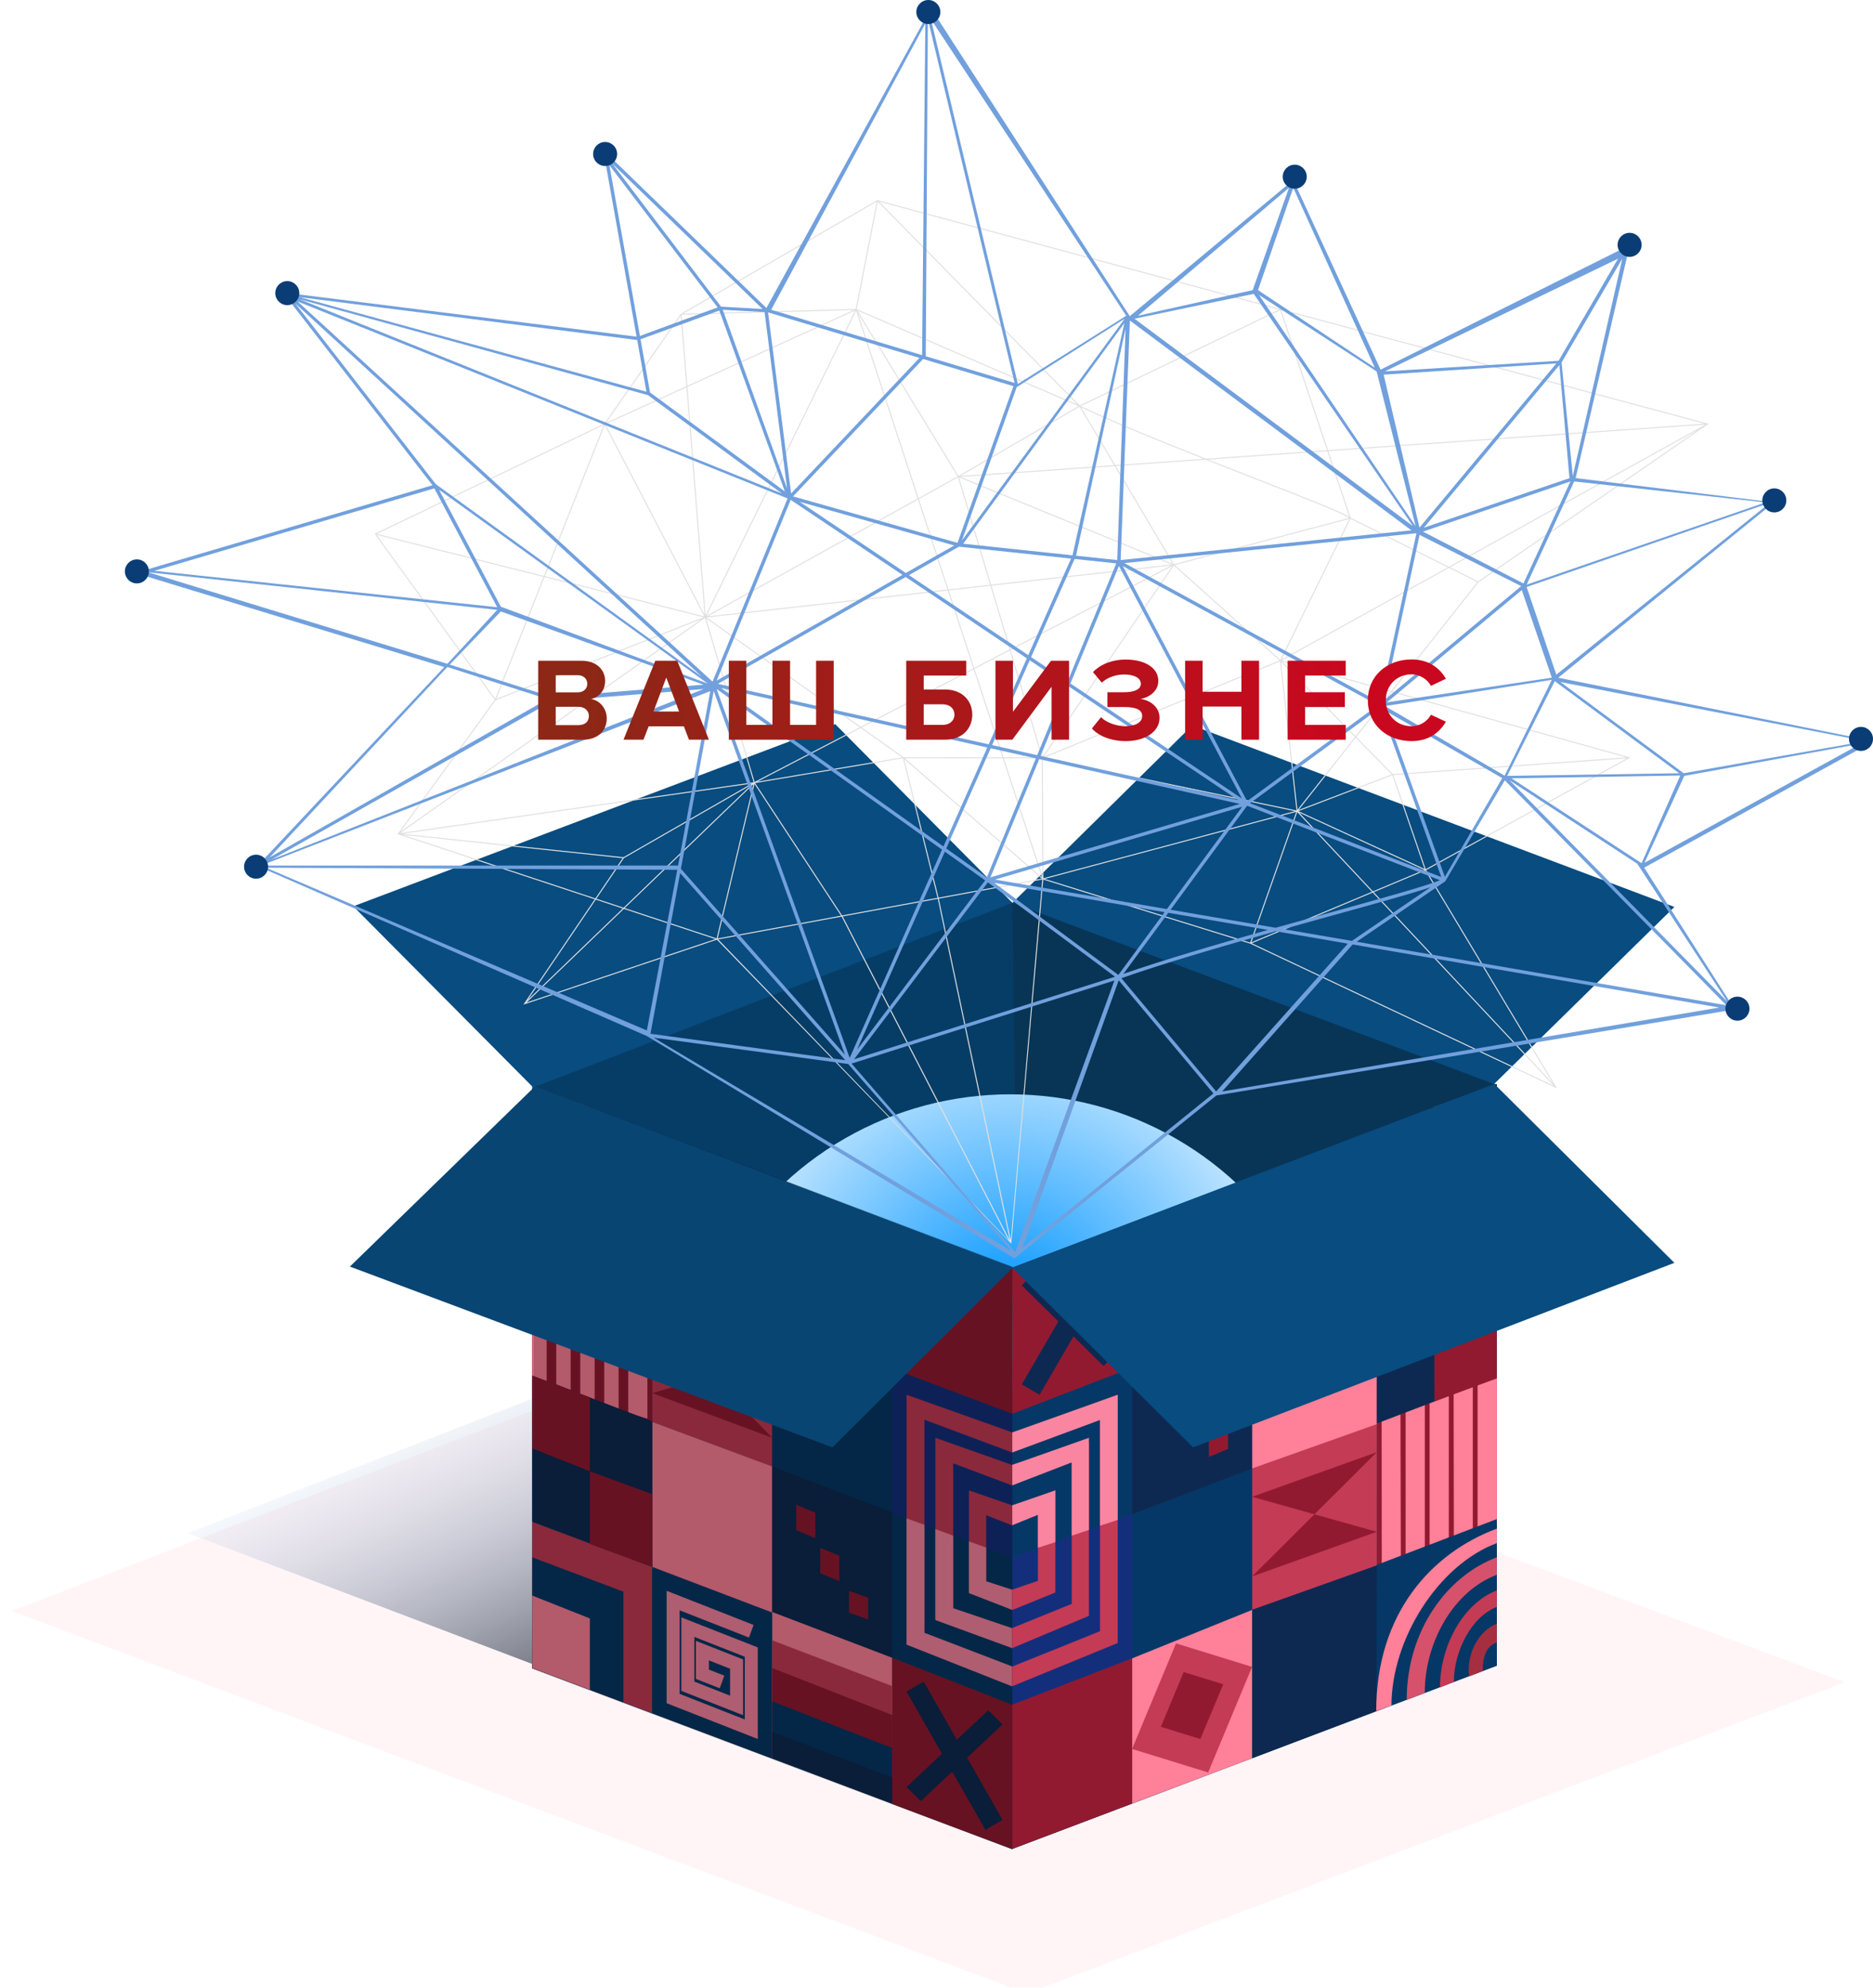 <svg width="660" height="700" viewBox="0 0 660 700" fill="none" xmlns="http://www.w3.org/2000/svg">
<g clip-path="url(#clip0)">
<g filter="url(#filter0_d)">
<path d="M359.961 700.074L648.105 590.416L287.095 455.721L2.119 565.368L359.961 700.074Z" fill="#FFF5F7"/>
</g>
<g clip-path="url(#clip1)">
<g filter="url(#filter1_f)">
<path d="M384.282 515.42L191.75 587.615L66.212 539.943L242.6 471.083L384.282 515.42Z" fill="url(#paint0_linear)"/>
</g>
<path d="M356.651 651.163L187.61 587.484L187.552 383.444L356.651 447.123V651.163Z" fill="#053866"/>
<path d="M527.453 586.476L356.653 522.752L355.878 318.686L358.794 316.271L527.442 381.971L527.453 586.476Z" fill="#083556"/>
<path d="M356.653 651.162L527.384 586.424L527.442 381.76L356.711 445.973L356.653 651.162Z" fill="#054270"/>
<path d="M187.61 587.179L359.377 518.088L356.744 317.962L354.711 316.271L187.552 382.034L187.61 587.179Z" fill="#063D66"/>
<g filter="url(#filter2_f)">
<ellipse cx="356" cy="501.531" rx="116.604" ry="116.135" fill="url(#paint1_radial)"/>
</g>
<path d="M356.655 651.166L187.615 587.484L187.557 383.444L356.655 447.123V651.166Z" fill="#053866"/>
<path d="M229.831 450.795L187.615 434.756L187.556 383.444L229.831 399.831V450.795Z" fill="#053866"/>
<path d="M198.795 432.264C194.987 432.361 191.2 431.675 187.669 430.249L187.553 424.837C196.143 428.119 204.386 427.486 210.728 423.11C218.279 417.929 223.064 409.35 223.064 396.914L228.137 398.929C228.137 413.092 223.929 421.037 214.993 427.198C210.198 430.415 204.571 432.174 198.795 432.264V432.264Z" fill="#FF8098"/>
<path d="M272.105 465.948L229.83 449.826V398.598L272.105 414.72V465.948Z" fill="#0E2951"/>
<path d="M314.378 482.786L272.103 466.664V415.435L314.378 431.499V482.786Z" fill="#FF8098"/>
<path d="M356.652 497.935L314.377 482.01V430.589L356.939 446.39L356.652 497.935Z" fill="#911A31"/>
<path d="M229.828 501.308L187.553 485.244V433.957L229.828 450.079V501.308Z" fill="#911A31"/>
<path d="M272.105 516.462L229.83 500.743V450.795L272.105 466.514V516.462Z" fill="#C43B55"/>
<path d="M314.378 533.298L272.103 517.176V465.948L314.378 482.07V533.298Z" fill="#053866"/>
<path d="M356.652 548.453L314.377 532.907L314.433 482.021L356.652 497.893V548.453Z" fill="#132F7C"/>
<path d="M272.105 568.658L229.83 552.594V500.751L272.105 516.447V568.658Z" fill="#FF8098"/>
<path d="M314.381 583.811L272.107 567.689V516.461L314.381 532.583V583.811Z" fill="#0E2951"/>
<path d="M356.658 600.649L314.383 584.706V533.299L356.658 549.243V600.649Z" fill="#053866"/>
<path d="M229.828 603.33L187.553 587.453V535.98L229.828 551.821V603.33Z" fill="#C43B55"/>
<path d="M272.105 619.171L229.83 603.093V551.82L272.105 567.898V619.171Z" fill="#053866"/>
<path d="M314.378 635.057L272.103 618.935V567.707L314.378 583.829V635.057Z" fill="#FF8098"/>
<path d="M356.652 651.162L314.377 635.308V583.812L356.652 600.361V651.162Z" fill="#911A31"/>
<path d="M196.294 422.168C193.293 422.213 190.316 421.629 187.553 420.453V414.244C193.696 416.61 201.314 415.782 205.094 413.298C211.414 409.099 214.485 402.594 214.485 393.547L219.682 395.616C219.682 406.734 215.725 413.535 208.638 418.443C204.983 420.883 200.687 422.18 196.294 422.168V422.168Z" fill="#D6516B"/>
<path d="M193.272 410.382C191.313 410.422 189.366 410.04 187.553 409.259V402.712C191.247 404.209 196.966 403.834 200.123 400.53C203.4 397.1 204.294 394.294 204.294 388.495L209.536 390.678C209.536 398.659 206.915 404.084 201.97 407.638C199.397 409.438 196.368 410.394 193.272 410.382V410.382Z" fill="#C43B55"/>
<path d="M190.246 398.578C189.319 398.664 188.388 398.473 187.553 398.025V391.576C188.451 391.945 191.367 392.19 192.489 391.576C194.452 390.471 194.452 388.321 193.499 385.128L199.388 387.277C199.388 391.761 197.93 394.893 195.182 396.981C193.708 398.016 191.996 398.57 190.246 398.578Z" fill="#A62E41"/>
<path d="M355.996 592.23L319.448 578.772V491.205L356.65 504.432V511.537L325.748 499.984V575.738L355.473 587.941L355.996 592.23Z" fill="#C43B55"/>
<path d="M356.65 593.914L319.448 579.21V534.743L325.748 537.01V575.033L356.65 586.876V593.914Z" fill="#F985A0"/>
<path d="M355.962 578.667L329.597 570.369V506.358L356.653 515.927V523.148L335.896 515.34V567.411L356.653 574.632L355.962 578.667Z" fill="#C43B55"/>
<path d="M355.962 564.512L341.437 560.607V524.879L356.656 530.148V537.193L347.513 533.642V557.352L356.656 561.304L355.962 564.512Z" fill="#C43B55"/>
<path d="M356.656 566.974L341.437 561.065V542.834L347.513 545.032V556.894L356.656 559.849V566.974Z" fill="#F985A0"/>
<path d="M356.653 580.444L329.597 570.55V538.503L335.896 540.837V566.375L356.653 573.41V580.444Z" fill="#F985A0"/>
<path d="M219.682 599.55L187.553 587.453V548.452L219.682 560.547V599.55Z" fill="#053866"/>
<path d="M207.845 595.081L187.553 587.452V561.922L207.845 569.976V595.081Z" fill="#FF8098"/>
<path d="M314.378 449.446L298.914 476.05L272.103 447.091L287.567 420.486L314.378 449.446Z" fill="#C43B55"/>
<path d="M304.234 448.834L296.148 462.581L282.252 447.644L290.278 433.957L304.234 448.834Z" fill="#911A31"/>
<path d="M314.378 634.939L272.103 618.766V577.691L314.378 593.804V634.939Z" fill="#C43B55"/>
<path d="M314.378 634.598L272.103 618.001V587.453L314.378 603.99V634.598Z" fill="#911A31"/>
<path d="M314.378 634.526L272.103 618.013V599.167L314.378 615.62V634.526Z" fill="#053866"/>
<path d="M314.378 635.162L272.103 619.063V609.906L314.378 625.946V635.162Z" fill="#0E2951"/>
<path d="M229.83 462.581L272.105 478.313L229.83 490.626L272.105 506.359L229.83 462.581Z" fill="#911A31"/>
<path d="M192.625 487.838L187.553 485.77V433.957L192.625 436.025V487.838Z" fill="#FF8098"/>
<path d="M201.08 489.521L196.008 487.52V437.324L201.08 439.382V489.521Z" fill="#FF8098"/>
<path d="M228.136 499.622L221.373 497.619V447.426L228.136 449.429V499.622Z" fill="#FF8098"/>
<path d="M217.99 496.255L212.918 494.252V444.059L217.99 446.062V496.255Z" fill="#FF8098"/>
<path d="M209.537 492.888L204.465 490.885V440.692L209.537 442.695V492.888Z" fill="#FF8098"/>
<path d="M229.828 551.821L187.553 535.699V484.47L229.828 500.534V551.821Z" fill="#0E2951"/>
<path d="M229.828 551.82L207.845 543.766V518.145L229.828 526.199V551.82Z" fill="#911A31"/>
<path d="M207.845 518.145L187.553 510.077V484.47L207.845 492.111V518.145Z" fill="#911A31"/>
<path fill-rule="evenodd" clip-rule="evenodd" d="M234.903 560.24L265.551 572.268L263.925 576.708L239.489 567.118V596.548L262.445 605.558V583.468L244.674 576.484V592.215L257.26 597.172V587.686L249.803 584.752V587.994L255.237 590.13L253.61 594.569L245.217 591.271V577.866L261.846 584.411V604.059L240.088 595.49V569.602L267.031 580.191V612.436L234.903 599.827V560.24Z" fill="#F985A0"/>
<path fill-rule="evenodd" clip-rule="evenodd" d="M353.268 607.301L324.478 634.325L319.448 629.357L348.238 602.333L353.268 607.301Z" fill="#0E2951"/>
<path fill-rule="evenodd" clip-rule="evenodd" d="M325.475 592.23L353.268 640.918L347.241 644.427L319.448 595.739L325.475 592.23Z" fill="#0E2951"/>
<path d="M287.32 541.718L280.557 538.899V529.932L287.32 532.75V541.718Z" fill="#911A31"/>
<path d="M295.774 556.871L289.011 554.068V545.085L295.774 547.888V556.871Z" fill="#911A31"/>
<path d="M305.921 570.342L299.158 567.926V560.24L305.921 562.655V570.342Z" fill="#911A31"/>
<path d="M356.939 446.39L527.44 381.761V586.659L356.65 651.163L356.939 446.39Z" fill="#053866"/>
<path d="M485.168 500.578L527.442 484.47V535.712L485.168 551.82V500.578Z" fill="#911A31"/>
<path d="M441.202 517.027L485.167 501.308V551.312L441.202 566.974V517.027Z" fill="#C43B55"/>
<path d="M398.932 532.583L441.206 516.461V567.689L398.932 583.811V532.583Z" fill="#053866"/>
<path d="M356.653 548.419L398.928 533.254V584.35L356.653 600.649V548.419Z" fill="#132F7C"/>
<path d="M441.201 465.233L485.167 449.111V501.546L441.201 517.165V465.233Z" fill="#FF8098"/>
<path d="M398.932 482.071L441.206 465.949V517.178L398.932 533.3V482.071Z" fill="#0E2951"/>
<path d="M356.653 497.401L398.928 481.102V532.154L356.653 548.453V497.401Z" fill="#053866"/>
<path d="M441.207 566.952L485.239 551.306L484.946 602.584L441.207 619.222V566.952Z" fill="#0E2951"/>
<path d="M398.932 584.036L441.206 566.976V619.229L398.932 635.146V584.036Z" fill="#FF8098"/>
<path d="M356.653 600.363L398.928 584.036V635.176L356.653 651.16V600.363Z" fill="#911A31"/>
<path d="M485.165 397.928L527.44 381.761V433.004L485.165 449.112V397.928Z" fill="#C43B55"/>
<path d="M441.197 414.721L485.163 398.599V449.827L441.197 465.95V414.721Z" fill="#053866"/>
<path d="M398.923 431.155L441.198 415.436V465.384L398.923 481.103V431.155Z" fill="#FF8098"/>
<path d="M356.883 446.365L398.926 430.59V481.641L356.651 497.94L356.883 446.365Z" fill="#911A31"/>
<path d="M356.645 593.869V586.938L387.616 574.48V500.029L357.155 511.159L354.958 505.508L393.85 491.205V578.633L356.645 593.869Z" fill="#C43B55"/>
<path d="M393.853 535.271L387.621 537.337V500.078L356.651 511.546V504.474L393.853 491.205V535.271Z" fill="#F985A0"/>
<path d="M356.651 580.445V573.366L377.65 564.848V514.777L356.651 522.892V515.813L383.707 508.043V569.05L356.651 580.445Z" fill="#C43B55"/>
<path d="M356.645 567.024V559.845L365.745 556.734V533.435L357.115 536.587L354.958 531.072L371.867 524.882V560.842L356.645 567.024Z" fill="#C43B55"/>
<path d="M371.87 543.106L365.733 545.087V533.484L356.651 537.178V530.139L371.87 524.882V543.106Z" fill="#F985A0"/>
<path d="M383.707 538.816L377.65 540.837V515.028L356.651 523.129V515.926L383.707 506.359V538.816Z" fill="#F985A0"/>
<path d="M505.455 389.859L527.438 381.761V407.396L505.455 415.436V389.859Z" fill="#FF8098"/>
<path d="M398.923 615.942L414.396 578.761L441.198 587.043L425.724 624.223L398.923 615.942Z" fill="#C43B55"/>
<path d="M409.068 608.14L417.089 588.864L431.051 593.161L422.971 612.437L409.068 608.14Z" fill="#911A31"/>
<path d="M398.923 431.133L441.198 415.436V455.36L398.923 471V431.133Z" fill="#C43B55"/>
<path d="M398.923 431.44L441.198 415.436V444.951L398.923 460.897V431.44Z" fill="#911A31"/>
<path d="M398.923 431.162L441.198 415.436V433.442L398.923 449.111V431.162Z" fill="#053866"/>
<path d="M398.923 431.498L441.198 415.436V424.631L398.923 440.692V431.498Z" fill="#0E2951"/>
<path d="M485.163 539.457L441.197 555.189L485.163 511.412L441.197 527.144" fill="#911A31"/>
<path d="M527.436 536.324L520.673 538.351V486.557L527.436 484.471V536.324Z" fill="#FF8098"/>
<path d="M518.981 538.57L512.306 541.082L512.218 489.841L518.981 487.838V538.57Z" fill="#FF8098"/>
<path d="M493.615 548.134L486.901 550.845L486.852 499.944L493.489 497.941L493.615 548.134Z" fill="#FF8098"/>
<path d="M502.073 544.766L495.31 547.916V496.576L502.073 494.573V544.766Z" fill="#FF8098"/>
<path d="M510.527 541.399L503.764 545.73V493.209L510.527 491.205V541.399Z" fill="#FF8098"/>
<path d="M485.165 450.08L527.44 433.958V485.186L485.165 501.309V450.08Z" fill="#0E2951"/>
<path d="M485.165 551.106L527.44 534.984V586.212L485.165 602.335V551.106Z" fill="#053866"/>
<path d="M485.165 450.028L505.457 442.377V466.717L485.165 474.368V450.028Z" fill="#911A31"/>
<path d="M490.32 600.632L484.946 602.584C484.946 568.074 504.568 546.863 527.44 538.351V543.447C506.802 551.148 490.32 577.297 490.32 600.632Z" fill="#FF8098"/>
<path d="M502.047 596.238L495.695 598.679C495.695 574.037 510.135 554.892 527.439 548.454V554.6C512.32 560.277 502.047 578.152 502.047 596.238Z" fill="#D6516B"/>
<path d="M512.307 592.334L507.421 594.286C507.421 579.326 515.899 564.442 527.436 560.119V565.929C518.45 569.342 512.307 581.583 512.307 592.334Z" fill="#C43B55"/>
<path d="M522.463 588.523L517.681 590.381C516.652 582.278 521.222 574.206 527.452 571.833L527.435 578.394C523.549 579.841 522.463 583.603 522.463 588.523Z" fill="#A62E41"/>
<path fill-rule="evenodd" clip-rule="evenodd" d="M480.09 405.333V445.822L449.522 457.53L447.821 452.988L475.287 442.468V412.367L451.073 421.641V444.241L469.857 437.085V420.991L456.503 426.079V435.722L464.369 432.712V429.455L460.383 430.985L458.679 426.444L469.172 422.417V436.067L451.7 442.753V422.718L474.66 413.972V440.445L446.27 451.261V418.288L480.09 405.333Z" fill="#F985A0"/>
<path fill-rule="evenodd" clip-rule="evenodd" d="M360.031 487.568L389.253 437.325L395.542 440.963L366.32 491.206L360.031 487.568Z" fill="#0E2951"/>
<path fill-rule="evenodd" clip-rule="evenodd" d="M388.865 481.103L360.031 452.684L365.018 447.428L393.851 475.847L388.865 481.103Z" fill="#0E2951"/>
<path d="M425.98 504.127L432.743 501.308V510.276L425.98 513.095V504.127Z" fill="#911A31"/>
<path d="M417.526 496.976L424.289 494.573V502.273L417.526 504.675V496.976Z" fill="#911A31"/>
<path d="M407.377 488.57L414.14 486.154V493.841L407.377 496.257V488.57Z" fill="#911A31"/>
<path d="M495.311 394.319L527.439 381.761V421.519L495.311 433.958V394.319Z" fill="#053866"/>
<path d="M505.455 467.282L527.438 459.214V485.438L505.466 493.515L505.455 467.282Z" fill="#911A31"/>
<path opacity="0.3" d="M188.24 382.399L356.752 446.086V651.382L187.488 587.695L188.24 382.399Z" fill="black"/>
<path d="M590.009 319.402L526.478 381.762L356.753 317.964L420.126 255.48L590.009 319.402Z" fill="#084C80"/>
<path d="M356.939 446.39L293.334 509.727L123.296 446.062L188.57 382.547L356.939 446.39Z" fill="#094573"/>
<path d="M356.751 317.963L294.316 255.026L124.491 319.184L187.906 382.992L356.751 317.963Z" fill="#084C80"/>
<path d="M590.009 444.743L526.589 381.76L356.653 446.449L420.422 509.726L590.009 444.743Z" fill="#084C80"/>
</g>
<path fill-rule="evenodd" clip-rule="evenodd" d="M131.992 188.001L174.323 246.462L140.064 293.761L209.587 316.706L184.409 353.817L252.619 330.932L356.359 438.015L367.629 309.766L440.588 332.346L548.685 383.325L502.536 306.434L574.522 266.79L490.643 243.451L520.981 205.074L602.097 149.256L451.247 108.825L309.151 70.467L239.895 110.535L212.961 149.177L131.992 188.001ZM213.605 148.883L239.88 111.186L241.859 136.026L213.605 148.883ZM242.208 135.868L240.214 110.846L300.815 109.199L242.208 135.868ZM301.55 108.819L240.724 110.471L308.924 71.015L301.55 108.819ZM309.771 71.008L450.685 109.046L380.481 142.796L309.771 71.008ZM380.861 143.013C392.691 148.61 409.084 155.277 424.941 161.54L467.603 158.549L451.094 109.249L380.861 143.013ZM451.478 109.259L467.974 158.523L600.588 149.224L451.478 109.259ZM598.511 151.286L520.842 204.732L510.931 199.791L598.511 151.286ZM510.548 200.003L520.577 205.003L490.266 243.347L451.675 232.609L510.548 200.003ZM451.805 233.019L490.024 243.653L477.671 259.28L451.805 233.019ZM477.926 259.539L490.401 243.758L572.997 266.74L490.8 272.609L477.926 259.539ZM490.976 272.958L573.243 267.084L502.386 306.105L490.976 272.958ZM502.211 306.592L547.202 381.553L484.056 314.196L502.211 306.592ZM483.701 314.344L547.448 382.343L441.096 332.188L483.701 314.344ZM440.541 331.955L368.131 309.544L456.769 285.916L440.541 331.955ZM456.273 285.675L367.659 309.297L367.49 267.12L456.273 285.675ZM367.794 266.506L413.641 199.172L450.869 232.606L367.794 266.506ZM451.146 232.371L413.977 198.989L475.472 182.758L451.146 232.371ZM475.396 182.406L413.693 198.691L393.182 164.128L424.884 161.905C429.278 163.641 433.63 165.345 437.831 166.986C439.337 167.574 440.823 168.154 442.285 168.725C450.305 171.856 457.591 174.699 463.319 177.019C466.705 178.39 469.544 179.576 471.668 180.53C472.73 181.007 473.612 181.425 474.292 181.777C474.763 182.021 475.131 182.231 475.396 182.406ZM425.718 161.847L467.721 158.902L475.463 182.021C475.196 181.853 474.858 181.665 474.458 181.458C473.769 181.1 472.881 180.68 471.816 180.201C469.686 179.245 466.841 178.056 463.454 176.685C457.724 174.365 450.437 171.52 442.417 168.39C440.955 167.819 439.468 167.239 437.962 166.65C433.984 165.096 429.872 163.486 425.718 161.847ZM475.955 182.355L510.539 199.596L600.875 149.565L468.092 158.876L475.955 182.355ZM424.108 161.598L392.976 163.781L380.898 143.429C392.55 148.93 408.554 155.449 424.108 161.598ZM392.78 164.156L413.179 198.53L338.461 167.965L392.78 164.156ZM337.959 168.149L412.886 198.799L349.253 205.906L337.959 168.149ZM349.358 206.257L412.665 199.187L356.037 228.587L349.358 206.257ZM355.712 228.756L348.994 206.298L334.343 207.934L343.289 235.206L355.712 228.756ZM356.142 228.939L413.057 199.389L367.373 266.484L356.142 228.939ZM367.922 266.843L451.05 232.922L456.846 285.427L367.922 266.843ZM457.183 285.198L477.446 259.565L451.439 233.161L457.183 285.198ZM457.599 285.252L477.701 259.824L490.408 272.725L457.599 285.252ZM457.518 285.669L490.62 273.03L501.978 306.027L457.518 285.669ZM501.837 306.359L483.793 313.915L457.81 286.199L501.837 306.359ZM457.123 285.994L483.438 314.064L440.958 331.855L457.123 285.994ZM451.617 232.229L510.157 199.808L475.89 182.725L451.617 232.229ZM367.129 267.078L353.739 267.062L367.295 308.39L367.129 267.078ZM367.079 309.422L330.723 316.134L318.634 267.349L367.079 309.422ZM318.187 267.044L330.368 316.199L296.733 322.409L266.092 275.778L318.187 267.044ZM265.868 276.093L296.349 322.48L252.892 330.503L265.868 276.093ZM252.082 330.732L219.836 320.089L185.56 353.051L252.082 330.732ZM185.972 352.155L219.449 319.961L209.943 316.824L185.972 352.155ZM209.797 316.396L142.01 294.023L219.409 302.229L209.797 316.396ZM219.688 301.896L141.809 293.64L264.884 275.958L219.688 301.896ZM265.558 275.497L141.07 293.382L248.416 217.63L265.558 275.497ZM247.19 218.054L141.136 292.895L174.661 246.611L247.19 218.054ZM174.499 246.091L132.701 188.366L191.524 203.175L174.499 246.091ZM191.658 202.837L132.792 188.017L212.745 149.68L191.658 202.837ZM213.329 149.404L241.889 136.408L248.267 216.468L213.329 149.404ZM248.645 216.669L242.238 136.25L301.316 109.367L248.645 216.669ZM248.932 216.901L301.666 109.472L323.353 175.586L248.932 216.901ZM323.674 175.408L302.353 110.409L337.426 167.773L323.674 175.408ZM337.74 167.595L380.043 143.038L302.149 109.386L337.74 167.595ZM301.904 108.887L309.288 71.031L379.666 142.483L301.904 108.887ZM380.379 143.26L392.574 163.81L338.44 167.605L380.379 143.26ZM337.57 168.106L348.889 205.947L334.228 207.584L323.788 175.756L337.57 168.106ZM333.863 207.625L323.467 175.935L249.39 217.059L333.863 207.625ZM333.977 207.975L342.965 235.374L303.302 255.967L249.007 217.464L333.977 207.975ZM247.929 217.376L191.876 203.264L174.867 246.142L247.929 217.376ZM248.172 217.065L192.01 202.926L213.104 149.751L248.172 217.065ZM248.838 217.786L302.942 256.154L265.9 275.385L248.838 217.786ZM265.472 276.201L252.523 330.498L220.129 319.806L265.472 276.201ZM219.742 319.679L210.153 316.514L219.853 302.217L264.609 276.531L219.742 319.679ZM266.887 275.279L303.273 256.388L317.862 266.734L266.887 275.279ZM318.805 267.02L353.359 267.062L367.105 308.967L318.805 267.02ZM353.241 266.701L318.38 266.659L303.632 256.201L343.079 235.721L353.241 266.701ZM343.403 235.553L355.817 229.108L367.067 266.718L353.621 266.702L343.403 235.553ZM253.08 330.835L296.563 322.807L355.475 436.87L253.08 330.835ZM355.795 436.701L296.948 322.736L330.455 316.55L355.795 436.701ZM330.81 316.484L367.267 309.753L356.174 436.73L330.81 316.484Z" fill="#E0E0E0"/>
<path fill-rule="evenodd" clip-rule="evenodd" d="M99.673 102.99L152.408 170.891L51.328 200.704L47.629 201.795L156.548 234.912L90.685 304.99L93.754 306.329L227.934 364.87L357.455 443.175L428.62 385.798L611.268 355.502L579.378 305.573L658.248 262.139L658.921 260.77L549.075 238.676L625.12 176.936L555.221 168.376L574.269 86.337L486.482 130.182L455.713 63.381L398.108 111.349L328.04 2.889L270.071 108.472L212.577 52.89L224.321 118.566L99.673 102.99ZM176.485 213.666L249.41 240.743L154.705 172.473L176.485 213.666ZM175.205 213.85L153.038 171.989L54.403 201.03L175.205 213.85ZM175.205 214.784L52.194 201.533L157.641 233.783L175.205 214.784ZM250.279 243.403L91.98 304.829H238.932L250.279 243.403ZM227.934 362.908L238.655 306.329L93.754 305.587L227.934 362.908ZM230.292 365.429L356.359 440.51L298.875 374.716L230.292 365.429ZM300.081 374.573L357.733 440.993L392.697 345.305L300.081 374.573ZM394.204 345.251L360.397 439.298L427.575 385.097L394.204 345.251ZM430.66 384.393L605.867 354.827L476.639 332.625L430.66 384.393ZM478.064 331.653L608.327 354.033L530.252 274.816L509.275 310.376L509.227 310.409L478.064 331.653ZM476.363 331.361L504.066 312.475C501.496 313.326 498.093 314.356 494.059 315.528C487.173 317.528 478.428 319.949 468.809 322.611L468.806 322.612L465.5 323.527L463.464 324.091C459.798 325.107 456.038 326.151 452.232 327.215L476.363 331.361ZM509.129 308.812L529.342 274.031L488.014 250.218L509.129 308.812ZM488.05 248.664L530.184 273.172L546.816 239.429L488.05 248.664ZM501.411 187.227L536.824 205.479L553.388 169.545L501.411 187.227ZM554.707 169.552L537.946 205.913L622.108 176.936L554.707 169.552ZM554.208 167.669L571.663 91.103L550.267 127.656L554.208 167.669ZM549.199 127.062L570.157 91.103L487.979 130.796L549.199 127.062ZM497.343 186.771L398.145 112.897L394.89 197.234L497.343 186.771ZM395.674 199.385L439.448 282.148L485.557 248.343L395.674 199.385ZM549.481 128.591L501.727 185.853L553.046 168.395L549.481 128.591ZM499.121 187.794L396.201 198.306L486.256 247.358L499.121 187.794ZM379.175 195.706L393.681 197.247L396.62 115.818L379.175 195.706ZM396.283 112.275L358.268 136.343L338.981 190.323L396.283 112.275ZM337.399 191.181L357.117 135.997L325.287 126.432L279.455 174.815L337.399 191.181ZM278.773 173.791L324 126.046L270.644 110.012L278.773 173.791ZM254.092 107.996L268.711 108.826L215.851 57.724L254.092 107.996ZM252.872 108.263L214.748 58.207L225.495 118.308L252.872 108.263ZM224.533 119.747L105.604 104.656L227.788 137.95L224.533 119.747ZM228.308 139.149L105.604 105.409L275.479 173.769L228.308 139.149ZM277.521 175.532L104.851 106.162L251.085 240.063L277.521 175.532ZM251.507 243.363L239.942 305.973L297.718 371.419L251.507 243.363ZM300.966 373.036L392.912 343.98L348.103 310.75L300.966 373.036ZM350.361 310.931L394.087 343.357L410.371 321.24L350.361 310.931ZM411.695 321.468L395.852 342.984C409.866 338.094 428.604 332.615 446.787 327.497L411.695 321.468ZM412.49 320.388L449.475 326.742C454.114 325.441 458.699 324.167 463.143 322.936L465.653 322.241L468.374 321.487L468.49 321.455C478.11 318.793 486.846 316.375 493.724 314.377C497.79 313.195 501.2 312.163 503.756 311.314C505.035 310.89 506.093 310.514 506.91 310.19C507.09 310.119 507.257 310.051 507.409 309.986L439.454 283.767L412.49 320.388ZM507.878 308.881L486.381 249.227L440.482 282.878L507.878 308.881ZM437.598 281.218L394.28 199.317L377.197 240.706L437.598 281.218ZM376.18 240.024L393.353 198.418L378.664 196.857L363.337 231.41L376.18 240.024ZM375.713 241.155L362.843 232.523L349.587 262.406L365.477 265.954L375.713 241.155ZM362.325 230.731L377.41 196.724L337.905 192.527L320.294 202.541L362.325 230.731ZM361.831 231.845L319.129 203.204L252.967 240.827L348.392 262.139L361.831 231.845ZM319.181 201.795L336.233 192.098L281.802 176.725L319.181 201.795ZM277.333 171.989L269.419 109.898L254.682 109.094L277.333 171.989ZM253.463 109.361L225.706 119.49L229.054 138.209L276.549 173.066L253.463 109.361ZM318.015 202.457L278.614 176.031L252.534 239.694L318.015 202.457ZM252.536 242.677L299.408 372.565L331.941 299.226L252.536 242.677ZM332.939 299.937L302.004 369.676L347.132 310.044L332.939 299.937ZM350.628 309.76L411.167 320.16L437.703 284.121L350.628 309.76ZM349.016 308.985L436.849 283.123L366.202 267.345L349.016 308.985ZM365.013 267.079L349.091 263.524L333.436 298.817L347.716 308.987L365.013 267.079ZM332.438 298.107L347.897 263.257L254.083 242.305L332.438 298.107ZM376.73 241.838L366.666 266.22L436.255 281.761L376.73 241.838ZM297.835 373.365L239.665 307.472L229.209 364.073L297.835 373.365ZM339.42 191.482L377.921 195.572L396.201 113.803L339.42 191.482ZM474.938 332.333L449.539 327.969C430.131 333.413 409.847 339.313 395.147 344.502L428.543 384.385L474.938 332.333ZM247.213 238.225L104.098 106.915L153.577 170.52L247.213 238.225ZM271.756 109.094L324.923 125.071L326.066 8.282L271.756 109.094ZM326.963 6.776L326.21 125.457L357.521 134.867L326.963 6.776ZM358.672 135.212L396.855 111.195L328.04 6.776L358.672 135.212ZM500.194 185.812L548.413 127.997L487.568 131.94L500.194 185.812ZM608.557 352.646L576.933 304.18L531.939 274.816L608.557 352.646ZM531.094 273.251L547.859 239.888L591.695 272.316L531.094 273.251ZM532.609 274.091L578.439 303.989L592.082 273.127L532.609 274.091ZM623.577 177.123L548.413 237.6L537.946 206.721L623.577 177.123ZM655.698 261.916L579.5 303.842L593.497 273.251L655.698 261.916ZM549.828 240.182L657.359 261.02L593.286 272.316L549.828 240.182ZM399.766 112.24L497.876 185.278L441.79 103.495L399.766 112.24ZM443.666 103.903L485.077 130.796L498.82 185.278L443.666 103.903ZM441.407 102.179L401 111.195L454.207 66.142L441.407 102.179ZM484.442 129.502L443.297 102.179L455.713 66.142L484.442 129.502ZM192.943 246.205L157.641 234.912L95.063 301.922L192.943 246.205ZM176.485 215.336L158.477 234.048L194.501 245.453L247.906 241.121L176.485 215.336ZM95.816 302.675L194.501 246.958L247.916 242.677L95.816 302.675ZM546.816 238.676L488.717 247.349L526.783 215.671L536.234 207.806L546.816 238.676ZM525.973 214.784L536.027 206.418L500.224 188.377L487.628 246.694L525.973 214.784Z" fill="#71A0DD"/>
<path d="M217.462 54.23C217.462 56.566 215.568 58.46 213.231 58.46C210.894 58.46 209 56.566 209 54.23C209 51.894 210.894 50 213.231 50C215.568 50 217.462 51.894 217.462 54.23Z" fill="#0A3D76"/>
<path d="M105.462 103.23C105.462 105.566 103.568 107.46 101.231 107.46C98.894 107.46 97 105.566 97 103.23C97 100.894 98.894 99 101.231 99C103.568 99 105.462 100.894 105.462 103.23Z" fill="#0A3D76"/>
<path d="M94.462 305.23C94.462 307.566 92.568 309.46 90.231 309.46C87.894 309.46 86 307.566 86 305.23C86 302.894 87.894 301 90.231 301C92.568 301 94.462 302.894 94.462 305.23Z" fill="#0A3D76"/>
<path d="M331.359 4.23C331.359 6.566 329.465 8.46 327.128 8.46C324.791 8.46 322.897 6.566 322.897 4.23C322.897 1.894 324.791 0 327.128 0C329.465 0 331.359 1.894 331.359 4.23Z" fill="#0A3D76"/>
<path d="M578.462 86.23C578.462 88.566 576.568 90.46 574.231 90.46C571.894 90.46 570 88.566 570 86.23C570 83.894 571.894 82 574.231 82C576.568 82 578.462 83.894 578.462 86.23Z" fill="#0A3D76"/>
<path d="M460.462 62.23C460.462 64.566 458.568 66.46 456.231 66.46C453.894 66.46 452 64.566 452 62.23C452 59.894 453.894 58 456.231 58C458.568 58 460.462 59.894 460.462 62.23Z" fill="#0A3D76"/>
<path d="M629.462 176.23C629.462 178.566 627.568 180.46 625.231 180.46C622.894 180.46 621 178.566 621 176.23C621 173.894 622.894 172 625.231 172C627.568 172 629.462 173.894 629.462 176.23Z" fill="#0A3D76"/>
<path d="M52.462 201.23C52.462 203.566 50.568 205.46 48.231 205.46C45.894 205.46 44 203.566 44 201.23C44 198.894 45.894 197 48.231 197C50.568 197 52.462 198.894 52.462 201.23Z" fill="#0A3D76"/>
<path d="M660 260.223C660 262.559 658.106 264.453 655.769 264.453C653.432 264.453 651.538 262.559 651.538 260.223C651.538 257.887 653.432 255.993 655.769 255.993C658.106 255.993 660 257.887 660 260.223Z" fill="#0A3D76"/>
<path d="M616.462 355.23C616.462 357.566 614.568 359.46 612.231 359.46C609.894 359.46 608 357.566 608 355.23C608 352.894 609.894 351 612.231 351C614.568 351 616.462 352.894 616.462 355.23Z" fill="#0A3D76"/>
<path d="M205.375 260.506C210.89 260.506 213.8 257.171 213.8 253.002C213.8 249.501 211.324 246.624 208.241 246.166C210.977 245.624 213.235 243.289 213.235 239.788C213.235 236.078 210.412 232.701 204.897 232.701H189.653V260.506H205.375ZM203.551 243.831H195.82V237.787H203.551C205.635 237.787 206.938 239.079 206.938 240.83C206.938 242.581 205.635 243.831 203.551 243.831ZM203.768 255.379H195.82V248.917H203.768C206.2 248.917 207.503 250.418 207.503 252.169C207.503 254.17 206.113 255.379 203.768 255.379Z" fill="url(#paint2_linear)"/>
<path d="M249.806 260.506L238.645 232.701H230.914L219.71 260.506H226.745L228.569 255.795H240.99L242.771 260.506H249.806ZM239.296 250.585H230.263L234.78 238.62L239.296 250.585Z" fill="url(#paint3_linear)"/>
<path d="M287.572 232.701V255.295H278.408V232.701H272.198V255.295H262.991V232.701H256.824V260.506H293.782V232.701H287.572Z" fill="url(#paint4_linear)"/>
<path d="M319.329 232.701V260.506H333.009C339.22 260.506 342.607 256.462 342.607 251.668C342.607 246.874 339.176 242.831 333.009 242.831H325.496V237.912H340.479V232.701H319.329ZM332.184 248.042C334.573 248.042 336.31 249.417 336.31 251.668C336.31 253.878 334.573 255.295 332.184 255.295H325.496V248.042H332.184Z" fill="url(#paint5_linear)"/>
<path d="M356.723 260.506L370.533 241.872V260.506H376.7V232.701H370.359L356.94 250.668V232.701H350.773V260.506H356.723Z" fill="url(#paint6_linear)"/>
<path d="M396.7 261.006C403.605 261.006 408.599 257.63 408.599 252.836C408.599 248.667 404.777 246.458 401.868 246.166C405.038 245.624 408.165 243.331 408.165 239.829C408.165 235.202 403.474 232.284 396.7 232.284C391.618 232.284 387.493 234.16 385.147 236.703L388.231 240.413C390.272 238.537 393.269 237.537 396.092 237.537C399.392 237.537 401.998 238.62 401.998 240.83C401.998 242.872 399.522 243.79 396.092 243.79H390.229V249H396.092C400.434 249 402.476 250.001 402.476 252.21C402.476 254.295 400.261 255.754 396.439 255.754C393.616 255.754 389.968 254.587 387.97 252.586L384.757 256.546C386.885 259.047 391.358 261.006 396.7 261.006Z" fill="url(#paint7_linear)"/>
<path d="M443.661 260.506V232.701H437.451V243.623H423.771V232.701H417.604V260.506H423.771V248.834H437.451V260.506H443.661Z" fill="url(#paint8_linear)"/>
<path d="M474.211 260.506V255.295H459.88V249H473.907V243.79H459.88V237.912H474.211V232.701H453.713V260.506H474.211Z" fill="url(#paint9_linear)"/>
<path d="M497.403 261.006C503.787 261.006 507.435 257.63 509.519 254.17L504.221 251.71C503.005 254.003 500.399 255.754 497.403 255.754C492.148 255.754 488.326 251.877 488.326 246.624C488.326 241.372 492.148 237.495 497.403 237.495C500.399 237.495 503.005 239.287 504.221 241.538L509.519 239.037C507.478 235.577 503.787 232.242 497.403 232.242C488.717 232.242 481.985 238.078 481.985 246.624C481.985 255.17 488.717 261.006 497.403 261.006Z" fill="url(#paint10_linear)"/>
</g>
<defs>
<filter id="filter0_d" x="0.119" y="453.721" width="653.986" height="252.353" filterUnits="userSpaceOnUse" color-interpolation-filters="sRGB">
<feFlood flood-opacity="0" result="BackgroundImageFix"/>
<feColorMatrix in="SourceAlpha" type="matrix" values="0 0 0 0 0 0 0 0 0 0 0 0 0 0 0 0 0 0 127 0"/>
<feOffset dx="2" dy="2"/>
<feGaussianBlur stdDeviation="2"/>
<feColorMatrix type="matrix" values="0 0 0 0 0 0 0 0 0 0 0 0 0 0 0 0 0 0 0.1 0"/>
<feBlend mode="normal" in2="BackgroundImageFix" result="effect1_dropShadow"/>
<feBlend mode="normal" in="SourceGraphic" in2="effect1_dropShadow" result="shape"/>
</filter>
<filter id="filter1_f" x="61.212" y="466.083" width="328.071" height="126.533" filterUnits="userSpaceOnUse" color-interpolation-filters="sRGB">
<feFlood flood-opacity="0" result="BackgroundImageFix"/>
<feBlend mode="normal" in="SourceGraphic" in2="BackgroundImageFix" result="shape"/>
<feGaussianBlur stdDeviation="2.5" result="effect1_foregroundBlur"/>
</filter>
<filter id="filter2_f" x="159.395" y="305.396" width="393.209" height="392.269" filterUnits="userSpaceOnUse" color-interpolation-filters="sRGB">
<feFlood flood-opacity="0" result="BackgroundImageFix"/>
<feBlend mode="normal" in="SourceGraphic" in2="BackgroundImageFix" result="shape"/>
<feGaussianBlur stdDeviation="40" result="effect1_foregroundBlur"/>
</filter>
<linearGradient id="paint0_linear" x1="373.688" y1="582.006" x2="296.258" y2="411.458" gradientUnits="userSpaceOnUse">
<stop offset="0.096"/>
<stop offset="0.978" stop-color="#B4D1FA" stop-opacity="0"/>
</linearGradient>
<radialGradient id="paint1_radial" cx="0" cy="0" r="1" gradientUnits="userSpaceOnUse" gradientTransform="translate(354.659 461.485) rotate(90) scale(92.107 92.479)">
<stop stop-color="#0095FF"/>
<stop offset="1" stop-color="#BCE3FF"/>
</radialGradient>
<linearGradient id="paint2_linear" x1="206.943" y1="246.624" x2="475.937" y2="246.624" gradientUnits="userSpaceOnUse">
<stop stop-color="#8D2716"/>
<stop offset="1" stop-color="#C9081F"/>
</linearGradient>
<linearGradient id="paint3_linear" x1="206.943" y1="246.624" x2="475.937" y2="246.624" gradientUnits="userSpaceOnUse">
<stop stop-color="#8D2716"/>
<stop offset="1" stop-color="#C9081F"/>
</linearGradient>
<linearGradient id="paint4_linear" x1="206.943" y1="246.624" x2="475.937" y2="246.624" gradientUnits="userSpaceOnUse">
<stop stop-color="#8D2716"/>
<stop offset="1" stop-color="#C9081F"/>
</linearGradient>
<linearGradient id="paint5_linear" x1="206.943" y1="246.624" x2="475.937" y2="246.624" gradientUnits="userSpaceOnUse">
<stop stop-color="#8D2716"/>
<stop offset="1" stop-color="#C9081F"/>
</linearGradient>
<linearGradient id="paint6_linear" x1="206.943" y1="246.624" x2="475.937" y2="246.624" gradientUnits="userSpaceOnUse">
<stop stop-color="#8D2716"/>
<stop offset="1" stop-color="#C9081F"/>
</linearGradient>
<linearGradient id="paint7_linear" x1="206.943" y1="246.624" x2="475.937" y2="246.624" gradientUnits="userSpaceOnUse">
<stop stop-color="#8D2716"/>
<stop offset="1" stop-color="#C9081F"/>
</linearGradient>
<linearGradient id="paint8_linear" x1="206.943" y1="246.624" x2="475.937" y2="246.624" gradientUnits="userSpaceOnUse">
<stop stop-color="#8D2716"/>
<stop offset="1" stop-color="#C9081F"/>
</linearGradient>
<linearGradient id="paint9_linear" x1="206.943" y1="246.624" x2="475.937" y2="246.624" gradientUnits="userSpaceOnUse">
<stop stop-color="#8D2716"/>
<stop offset="1" stop-color="#C9081F"/>
</linearGradient>
<linearGradient id="paint10_linear" x1="206.943" y1="246.624" x2="475.937" y2="246.624" gradientUnits="userSpaceOnUse">
<stop stop-color="#8D2716"/>
<stop offset="1" stop-color="#C9081F"/>
</linearGradient>
<clipPath id="clip0">
<rect width="660" height="700" fill="white"/>
</clipPath>
<clipPath id="clip1">
<rect width="547.712" height="396.357" fill="white" transform="translate(42.295 255.026)"/>
</clipPath>
</defs>
</svg>

